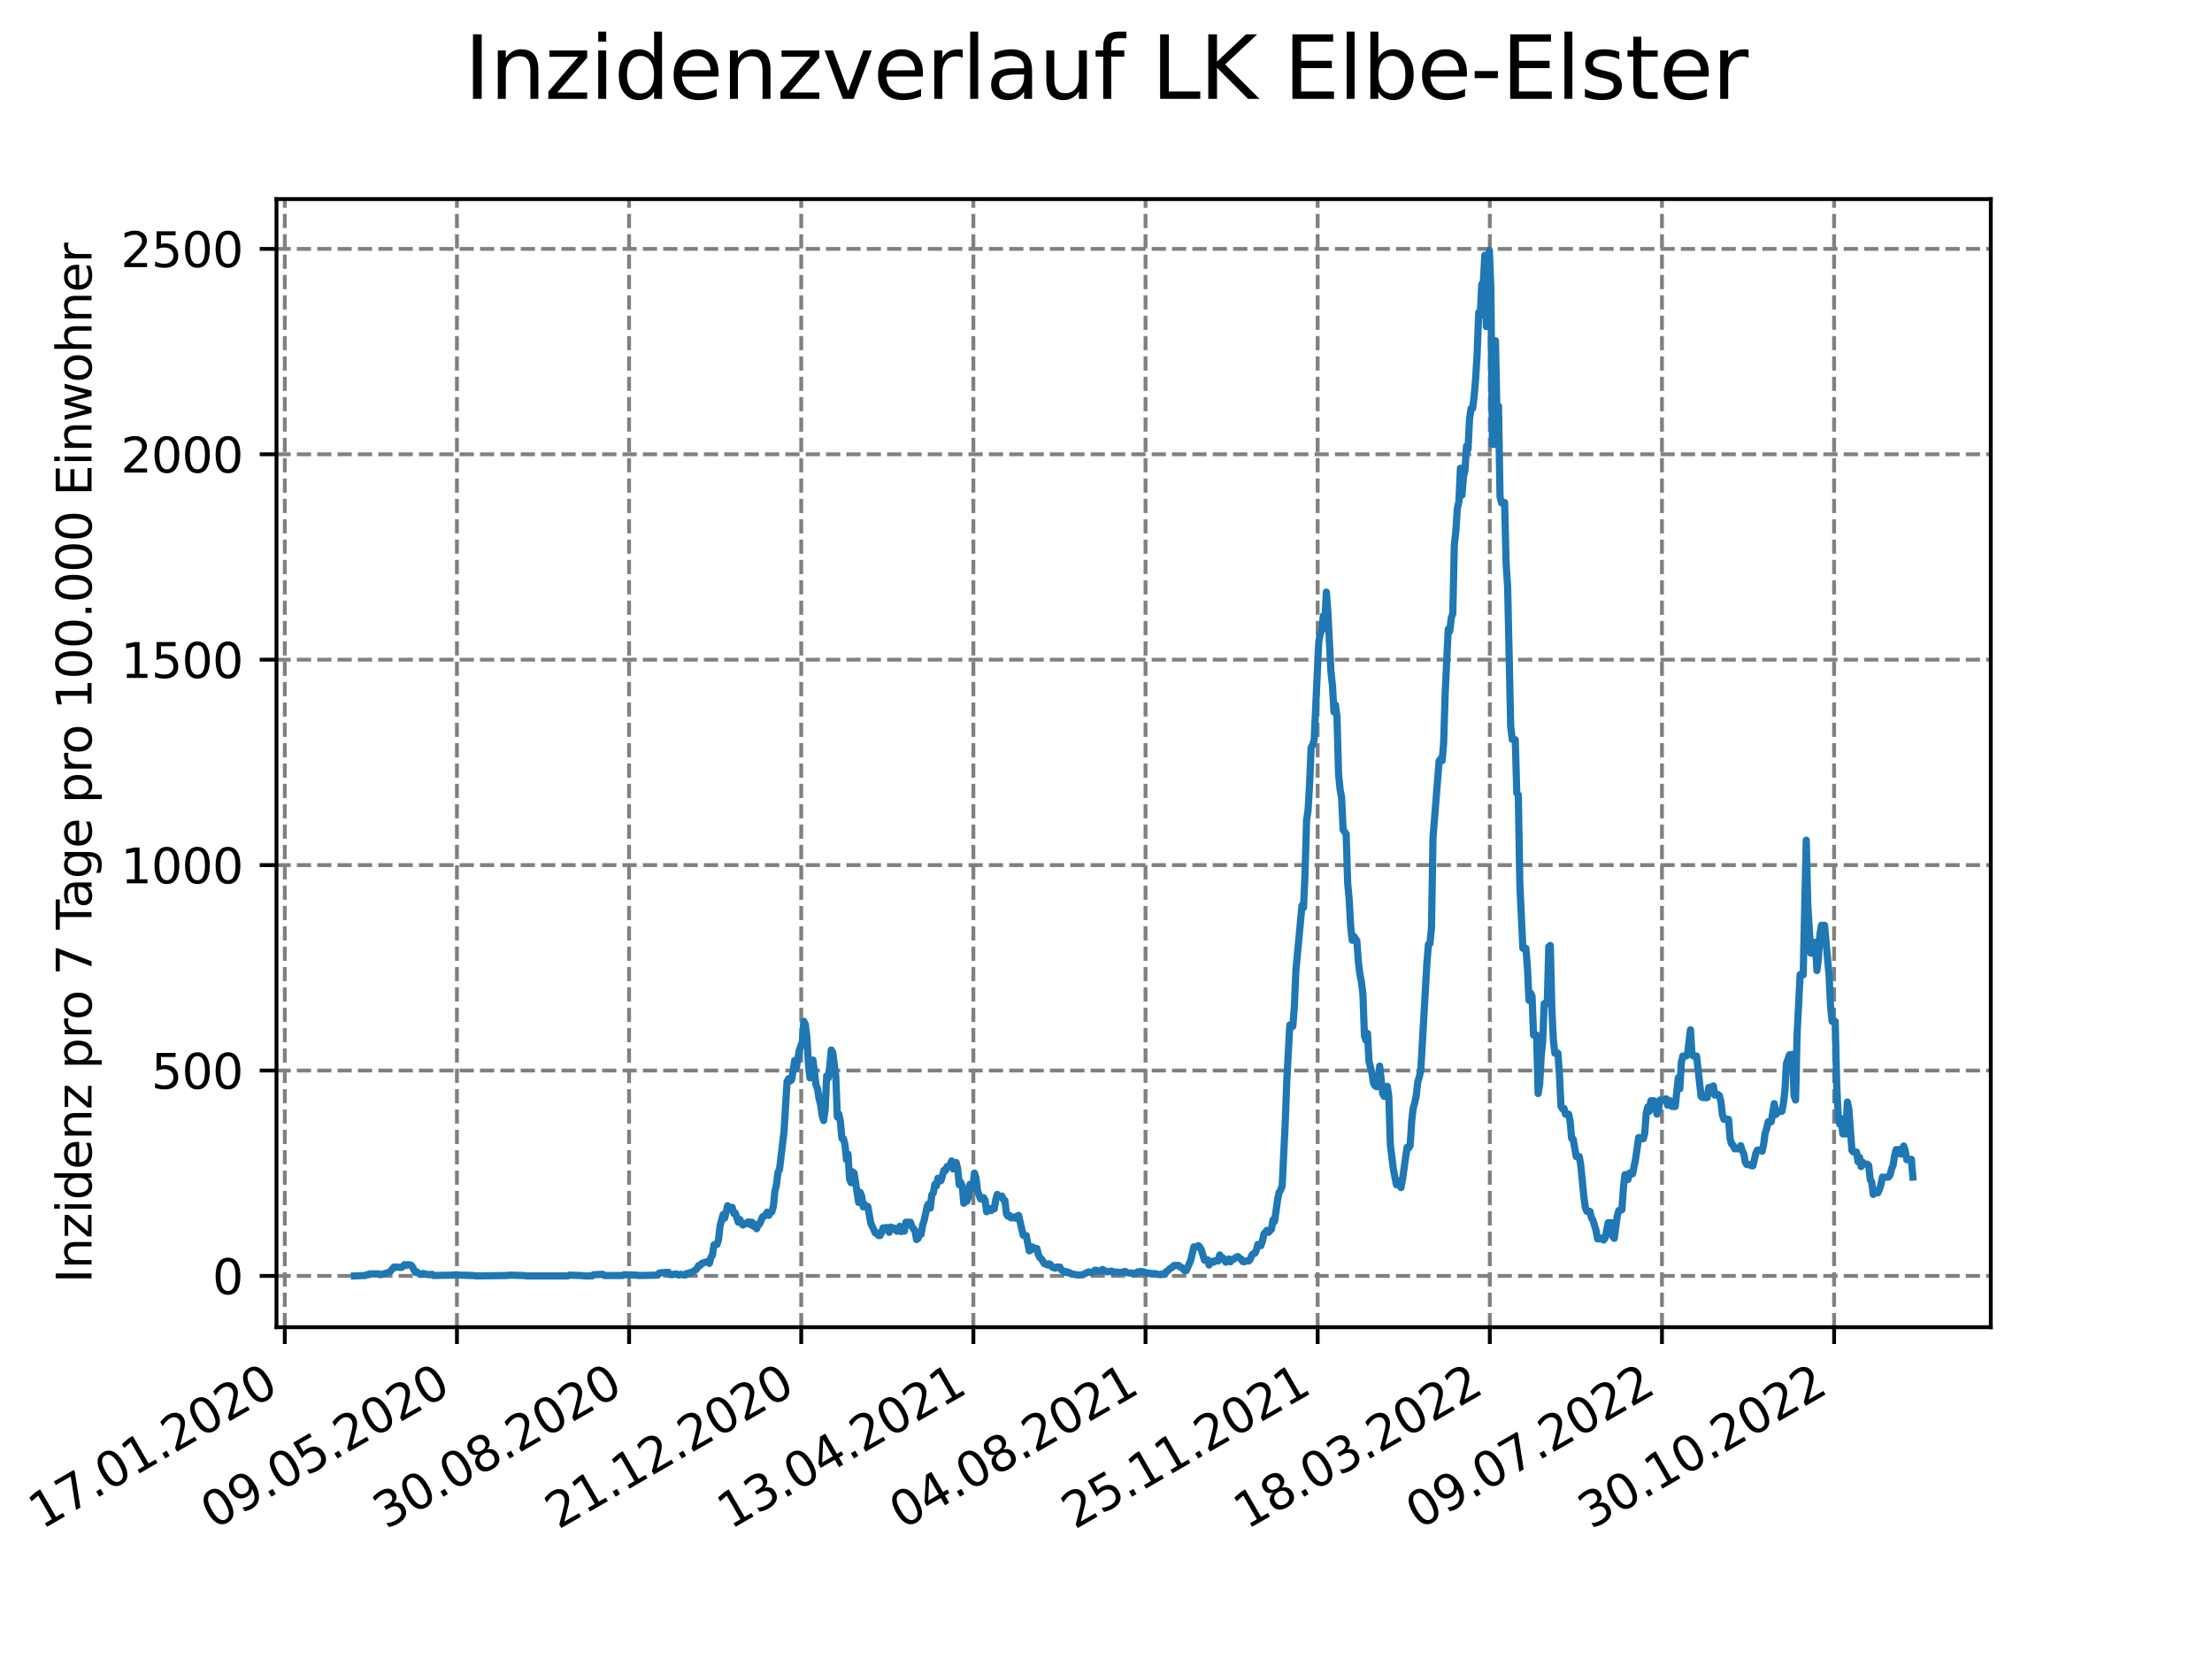 <?xml version="1.0" encoding="utf-8" standalone="no"?>
<!DOCTYPE svg PUBLIC "-//W3C//DTD SVG 1.1//EN"
  "http://www.w3.org/Graphics/SVG/1.1/DTD/svg11.dtd">
<svg xmlns:xlink="http://www.w3.org/1999/xlink" width="460.8pt" height="345.6pt" viewBox="0 0 460.8 345.6" xmlns="http://www.w3.org/2000/svg" version="1.1">
 <defs>
  <style type="text/css">*{stroke-linejoin: round; stroke-linecap: butt}</style>
 </defs>
 <g id="figure_1">
  <g id="patch_1">
   <path d="M 0 345.6 
L 460.8 345.6 
L 460.8 0 
L 0 0 
z
" style="fill: #ffffff"/>
  </g>
  <g id="axes_1">
   <g id="patch_2">
    <path d="M 57.6 276.48 
L 414.72 276.48 
L 414.72 41.472 
L 57.6 41.472 
z
" style="fill: #ffffff"/>
   </g>
   <g id="matplotlib.axis_1">
    <g id="xtick_1">
     <g id="line2d_1">
      <path d="M 59.327 276.48 
L 59.327 41.472 
" clip-path="url(#pd67f6ac4df)" style="fill: none; stroke-dasharray: 2.96,1.28; stroke-dashoffset: 0; stroke: #808080; stroke-width: 0.8"/>
     </g>
     <g id="line2d_2">
      <defs>
       <path id="mee15dc64e9" d="M 0 0 
L 0 3.5 
" style="stroke: #000000; stroke-width: 0.8"/>
      </defs>
      <g>
       <use xlink:href="#mee15dc64e9" x="59.327" y="276.48" style="stroke: #000000; stroke-width: 0.8"/>
      </g>
     </g>
     <g id="text_1">
      <!-- 17.01.2020 -->
      <g transform="translate(8.702 318.689) rotate(-30) scale(0.1 -0.1)">
       <defs>
        <path id="DejaVuSans-31" d="M 794 531 
L 1825 531 
L 1825 4091 
L 703 3866 
L 703 4441 
L 1819 4666 
L 2450 4666 
L 2450 531 
L 3481 531 
L 3481 0 
L 794 0 
L 794 531 
z
" transform="scale(0.016)"/>
        <path id="DejaVuSans-37" d="M 525 4666 
L 3525 4666 
L 3525 4397 
L 1831 0 
L 1172 0 
L 2766 4134 
L 525 4134 
L 525 4666 
z
" transform="scale(0.016)"/>
        <path id="DejaVuSans-2e" d="M 684 794 
L 1344 794 
L 1344 0 
L 684 0 
L 684 794 
z
" transform="scale(0.016)"/>
        <path id="DejaVuSans-30" d="M 2034 4250 
Q 1547 4250 1301 3770 
Q 1056 3291 1056 2328 
Q 1056 1369 1301 889 
Q 1547 409 2034 409 
Q 2525 409 2770 889 
Q 3016 1369 3016 2328 
Q 3016 3291 2770 3770 
Q 2525 4250 2034 4250 
z
M 2034 4750 
Q 2819 4750 3233 4129 
Q 3647 3509 3647 2328 
Q 3647 1150 3233 529 
Q 2819 -91 2034 -91 
Q 1250 -91 836 529 
Q 422 1150 422 2328 
Q 422 3509 836 4129 
Q 1250 4750 2034 4750 
z
" transform="scale(0.016)"/>
        <path id="DejaVuSans-32" d="M 1228 531 
L 3431 531 
L 3431 0 
L 469 0 
L 469 531 
Q 828 903 1448 1529 
Q 2069 2156 2228 2338 
Q 2531 2678 2651 2914 
Q 2772 3150 2772 3378 
Q 2772 3750 2511 3984 
Q 2250 4219 1831 4219 
Q 1534 4219 1204 4116 
Q 875 4013 500 3803 
L 500 4441 
Q 881 4594 1212 4672 
Q 1544 4750 1819 4750 
Q 2544 4750 2975 4387 
Q 3406 4025 3406 3419 
Q 3406 3131 3298 2873 
Q 3191 2616 2906 2266 
Q 2828 2175 2409 1742 
Q 1991 1309 1228 531 
z
" transform="scale(0.016)"/>
       </defs>
       <use xlink:href="#DejaVuSans-31"/>
       <use xlink:href="#DejaVuSans-37" x="63.623"/>
       <use xlink:href="#DejaVuSans-2e" x="127.246"/>
       <use xlink:href="#DejaVuSans-30" x="159.033"/>
       <use xlink:href="#DejaVuSans-31" x="222.656"/>
       <use xlink:href="#DejaVuSans-2e" x="286.279"/>
       <use xlink:href="#DejaVuSans-32" x="318.066"/>
       <use xlink:href="#DejaVuSans-30" x="381.689"/>
       <use xlink:href="#DejaVuSans-32" x="445.312"/>
       <use xlink:href="#DejaVuSans-30" x="508.936"/>
      </g>
     </g>
    </g>
    <g id="xtick_2">
     <g id="line2d_3">
      <path d="M 95.188 276.48 
L 95.188 41.472 
" clip-path="url(#pd67f6ac4df)" style="fill: none; stroke-dasharray: 2.96,1.28; stroke-dashoffset: 0; stroke: #808080; stroke-width: 0.8"/>
     </g>
     <g id="line2d_4">
      <g>
       <use xlink:href="#mee15dc64e9" x="95.188" y="276.48" style="stroke: #000000; stroke-width: 0.8"/>
      </g>
     </g>
     <g id="text_2">
      <!-- 09.05.2020 -->
      <g transform="translate(44.563 318.689) rotate(-30) scale(0.1 -0.1)">
       <defs>
        <path id="DejaVuSans-39" d="M 703 97 
L 703 672 
Q 941 559 1184 500 
Q 1428 441 1663 441 
Q 2288 441 2617 861 
Q 2947 1281 2994 2138 
Q 2813 1869 2534 1725 
Q 2256 1581 1919 1581 
Q 1219 1581 811 2004 
Q 403 2428 403 3163 
Q 403 3881 828 4315 
Q 1253 4750 1959 4750 
Q 2769 4750 3195 4129 
Q 3622 3509 3622 2328 
Q 3622 1225 3098 567 
Q 2575 -91 1691 -91 
Q 1453 -91 1209 -44 
Q 966 3 703 97 
z
M 1959 2075 
Q 2384 2075 2632 2365 
Q 2881 2656 2881 3163 
Q 2881 3666 2632 3958 
Q 2384 4250 1959 4250 
Q 1534 4250 1286 3958 
Q 1038 3666 1038 3163 
Q 1038 2656 1286 2365 
Q 1534 2075 1959 2075 
z
" transform="scale(0.016)"/>
        <path id="DejaVuSans-35" d="M 691 4666 
L 3169 4666 
L 3169 4134 
L 1269 4134 
L 1269 2991 
Q 1406 3038 1543 3061 
Q 1681 3084 1819 3084 
Q 2600 3084 3056 2656 
Q 3513 2228 3513 1497 
Q 3513 744 3044 326 
Q 2575 -91 1722 -91 
Q 1428 -91 1123 -41 
Q 819 9 494 109 
L 494 744 
Q 775 591 1075 516 
Q 1375 441 1709 441 
Q 2250 441 2565 725 
Q 2881 1009 2881 1497 
Q 2881 1984 2565 2268 
Q 2250 2553 1709 2553 
Q 1456 2553 1204 2497 
Q 953 2441 691 2322 
L 691 4666 
z
" transform="scale(0.016)"/>
       </defs>
       <use xlink:href="#DejaVuSans-30"/>
       <use xlink:href="#DejaVuSans-39" x="63.623"/>
       <use xlink:href="#DejaVuSans-2e" x="127.246"/>
       <use xlink:href="#DejaVuSans-30" x="159.033"/>
       <use xlink:href="#DejaVuSans-35" x="222.656"/>
       <use xlink:href="#DejaVuSans-2e" x="286.279"/>
       <use xlink:href="#DejaVuSans-32" x="318.066"/>
       <use xlink:href="#DejaVuSans-30" x="381.689"/>
       <use xlink:href="#DejaVuSans-32" x="445.312"/>
       <use xlink:href="#DejaVuSans-30" x="508.936"/>
      </g>
     </g>
    </g>
    <g id="xtick_3">
     <g id="line2d_5">
      <path d="M 131.049 276.48 
L 131.049 41.472 
" clip-path="url(#pd67f6ac4df)" style="fill: none; stroke-dasharray: 2.96,1.28; stroke-dashoffset: 0; stroke: #808080; stroke-width: 0.8"/>
     </g>
     <g id="line2d_6">
      <g>
       <use xlink:href="#mee15dc64e9" x="131.049" y="276.48" style="stroke: #000000; stroke-width: 0.8"/>
      </g>
     </g>
     <g id="text_3">
      <!-- 30.08.2020 -->
      <g transform="translate(80.424 318.689) rotate(-30) scale(0.1 -0.1)">
       <defs>
        <path id="DejaVuSans-33" d="M 2597 2516 
Q 3050 2419 3304 2112 
Q 3559 1806 3559 1356 
Q 3559 666 3084 287 
Q 2609 -91 1734 -91 
Q 1441 -91 1130 -33 
Q 819 25 488 141 
L 488 750 
Q 750 597 1062 519 
Q 1375 441 1716 441 
Q 2309 441 2620 675 
Q 2931 909 2931 1356 
Q 2931 1769 2642 2001 
Q 2353 2234 1838 2234 
L 1294 2234 
L 1294 2753 
L 1863 2753 
Q 2328 2753 2575 2939 
Q 2822 3125 2822 3475 
Q 2822 3834 2567 4026 
Q 2313 4219 1838 4219 
Q 1578 4219 1281 4162 
Q 984 4106 628 3988 
L 628 4550 
Q 988 4650 1302 4700 
Q 1616 4750 1894 4750 
Q 2613 4750 3031 4423 
Q 3450 4097 3450 3541 
Q 3450 3153 3228 2886 
Q 3006 2619 2597 2516 
z
" transform="scale(0.016)"/>
        <path id="DejaVuSans-38" d="M 2034 2216 
Q 1584 2216 1326 1975 
Q 1069 1734 1069 1313 
Q 1069 891 1326 650 
Q 1584 409 2034 409 
Q 2484 409 2743 651 
Q 3003 894 3003 1313 
Q 3003 1734 2745 1975 
Q 2488 2216 2034 2216 
z
M 1403 2484 
Q 997 2584 770 2862 
Q 544 3141 544 3541 
Q 544 4100 942 4425 
Q 1341 4750 2034 4750 
Q 2731 4750 3128 4425 
Q 3525 4100 3525 3541 
Q 3525 3141 3298 2862 
Q 3072 2584 2669 2484 
Q 3125 2378 3379 2068 
Q 3634 1759 3634 1313 
Q 3634 634 3220 271 
Q 2806 -91 2034 -91 
Q 1263 -91 848 271 
Q 434 634 434 1313 
Q 434 1759 690 2068 
Q 947 2378 1403 2484 
z
M 1172 3481 
Q 1172 3119 1398 2916 
Q 1625 2713 2034 2713 
Q 2441 2713 2670 2916 
Q 2900 3119 2900 3481 
Q 2900 3844 2670 4047 
Q 2441 4250 2034 4250 
Q 1625 4250 1398 4047 
Q 1172 3844 1172 3481 
z
" transform="scale(0.016)"/>
       </defs>
       <use xlink:href="#DejaVuSans-33"/>
       <use xlink:href="#DejaVuSans-30" x="63.623"/>
       <use xlink:href="#DejaVuSans-2e" x="127.246"/>
       <use xlink:href="#DejaVuSans-30" x="159.033"/>
       <use xlink:href="#DejaVuSans-38" x="222.656"/>
       <use xlink:href="#DejaVuSans-2e" x="286.279"/>
       <use xlink:href="#DejaVuSans-32" x="318.066"/>
       <use xlink:href="#DejaVuSans-30" x="381.689"/>
       <use xlink:href="#DejaVuSans-32" x="445.312"/>
       <use xlink:href="#DejaVuSans-30" x="508.936"/>
      </g>
     </g>
    </g>
    <g id="xtick_4">
     <g id="line2d_7">
      <path d="M 166.91 276.48 
L 166.91 41.472 
" clip-path="url(#pd67f6ac4df)" style="fill: none; stroke-dasharray: 2.96,1.28; stroke-dashoffset: 0; stroke: #808080; stroke-width: 0.8"/>
     </g>
     <g id="line2d_8">
      <g>
       <use xlink:href="#mee15dc64e9" x="166.91" y="276.48" style="stroke: #000000; stroke-width: 0.8"/>
      </g>
     </g>
     <g id="text_4">
      <!-- 21.12.2020 -->
      <g transform="translate(116.285 318.689) rotate(-30) scale(0.1 -0.1)">
       <use xlink:href="#DejaVuSans-32"/>
       <use xlink:href="#DejaVuSans-31" x="63.623"/>
       <use xlink:href="#DejaVuSans-2e" x="127.246"/>
       <use xlink:href="#DejaVuSans-31" x="159.033"/>
       <use xlink:href="#DejaVuSans-32" x="222.656"/>
       <use xlink:href="#DejaVuSans-2e" x="286.279"/>
       <use xlink:href="#DejaVuSans-32" x="318.066"/>
       <use xlink:href="#DejaVuSans-30" x="381.689"/>
       <use xlink:href="#DejaVuSans-32" x="445.312"/>
       <use xlink:href="#DejaVuSans-30" x="508.936"/>
      </g>
     </g>
    </g>
    <g id="xtick_5">
     <g id="line2d_9">
      <path d="M 202.772 276.48 
L 202.772 41.472 
" clip-path="url(#pd67f6ac4df)" style="fill: none; stroke-dasharray: 2.96,1.28; stroke-dashoffset: 0; stroke: #808080; stroke-width: 0.8"/>
     </g>
     <g id="line2d_10">
      <g>
       <use xlink:href="#mee15dc64e9" x="202.772" y="276.48" style="stroke: #000000; stroke-width: 0.8"/>
      </g>
     </g>
     <g id="text_5">
      <!-- 13.04.2021 -->
      <g transform="translate(152.146 318.689) rotate(-30) scale(0.1 -0.1)">
       <defs>
        <path id="DejaVuSans-34" d="M 2419 4116 
L 825 1625 
L 2419 1625 
L 2419 4116 
z
M 2253 4666 
L 3047 4666 
L 3047 1625 
L 3713 1625 
L 3713 1100 
L 3047 1100 
L 3047 0 
L 2419 0 
L 2419 1100 
L 313 1100 
L 313 1709 
L 2253 4666 
z
" transform="scale(0.016)"/>
       </defs>
       <use xlink:href="#DejaVuSans-31"/>
       <use xlink:href="#DejaVuSans-33" x="63.623"/>
       <use xlink:href="#DejaVuSans-2e" x="127.246"/>
       <use xlink:href="#DejaVuSans-30" x="159.033"/>
       <use xlink:href="#DejaVuSans-34" x="222.656"/>
       <use xlink:href="#DejaVuSans-2e" x="286.279"/>
       <use xlink:href="#DejaVuSans-32" x="318.066"/>
       <use xlink:href="#DejaVuSans-30" x="381.689"/>
       <use xlink:href="#DejaVuSans-32" x="445.312"/>
       <use xlink:href="#DejaVuSans-31" x="508.936"/>
      </g>
     </g>
    </g>
    <g id="xtick_6">
     <g id="line2d_11">
      <path d="M 238.633 276.48 
L 238.633 41.472 
" clip-path="url(#pd67f6ac4df)" style="fill: none; stroke-dasharray: 2.96,1.28; stroke-dashoffset: 0; stroke: #808080; stroke-width: 0.8"/>
     </g>
     <g id="line2d_12">
      <g>
       <use xlink:href="#mee15dc64e9" x="238.633" y="276.48" style="stroke: #000000; stroke-width: 0.8"/>
      </g>
     </g>
     <g id="text_6">
      <!-- 04.08.2021 -->
      <g transform="translate(188.008 318.689) rotate(-30) scale(0.1 -0.1)">
       <use xlink:href="#DejaVuSans-30"/>
       <use xlink:href="#DejaVuSans-34" x="63.623"/>
       <use xlink:href="#DejaVuSans-2e" x="127.246"/>
       <use xlink:href="#DejaVuSans-30" x="159.033"/>
       <use xlink:href="#DejaVuSans-38" x="222.656"/>
       <use xlink:href="#DejaVuSans-2e" x="286.279"/>
       <use xlink:href="#DejaVuSans-32" x="318.066"/>
       <use xlink:href="#DejaVuSans-30" x="381.689"/>
       <use xlink:href="#DejaVuSans-32" x="445.312"/>
       <use xlink:href="#DejaVuSans-31" x="508.936"/>
      </g>
     </g>
    </g>
    <g id="xtick_7">
     <g id="line2d_13">
      <path d="M 274.494 276.48 
L 274.494 41.472 
" clip-path="url(#pd67f6ac4df)" style="fill: none; stroke-dasharray: 2.96,1.28; stroke-dashoffset: 0; stroke: #808080; stroke-width: 0.8"/>
     </g>
     <g id="line2d_14">
      <g>
       <use xlink:href="#mee15dc64e9" x="274.494" y="276.48" style="stroke: #000000; stroke-width: 0.8"/>
      </g>
     </g>
     <g id="text_7">
      <!-- 25.11.2021 -->
      <g transform="translate(223.869 318.689) rotate(-30) scale(0.1 -0.1)">
       <use xlink:href="#DejaVuSans-32"/>
       <use xlink:href="#DejaVuSans-35" x="63.623"/>
       <use xlink:href="#DejaVuSans-2e" x="127.246"/>
       <use xlink:href="#DejaVuSans-31" x="159.033"/>
       <use xlink:href="#DejaVuSans-31" x="222.656"/>
       <use xlink:href="#DejaVuSans-2e" x="286.279"/>
       <use xlink:href="#DejaVuSans-32" x="318.066"/>
       <use xlink:href="#DejaVuSans-30" x="381.689"/>
       <use xlink:href="#DejaVuSans-32" x="445.312"/>
       <use xlink:href="#DejaVuSans-31" x="508.936"/>
      </g>
     </g>
    </g>
    <g id="xtick_8">
     <g id="line2d_15">
      <path d="M 310.355 276.48 
L 310.355 41.472 
" clip-path="url(#pd67f6ac4df)" style="fill: none; stroke-dasharray: 2.96,1.28; stroke-dashoffset: 0; stroke: #808080; stroke-width: 0.8"/>
     </g>
     <g id="line2d_16">
      <g>
       <use xlink:href="#mee15dc64e9" x="310.355" y="276.48" style="stroke: #000000; stroke-width: 0.8"/>
      </g>
     </g>
     <g id="text_8">
      <!-- 18.03.2022 -->
      <g transform="translate(259.73 318.689) rotate(-30) scale(0.1 -0.1)">
       <use xlink:href="#DejaVuSans-31"/>
       <use xlink:href="#DejaVuSans-38" x="63.623"/>
       <use xlink:href="#DejaVuSans-2e" x="127.246"/>
       <use xlink:href="#DejaVuSans-30" x="159.033"/>
       <use xlink:href="#DejaVuSans-33" x="222.656"/>
       <use xlink:href="#DejaVuSans-2e" x="286.279"/>
       <use xlink:href="#DejaVuSans-32" x="318.066"/>
       <use xlink:href="#DejaVuSans-30" x="381.689"/>
       <use xlink:href="#DejaVuSans-32" x="445.312"/>
       <use xlink:href="#DejaVuSans-32" x="508.936"/>
      </g>
     </g>
    </g>
    <g id="xtick_9">
     <g id="line2d_17">
      <path d="M 346.216 276.48 
L 346.216 41.472 
" clip-path="url(#pd67f6ac4df)" style="fill: none; stroke-dasharray: 2.96,1.28; stroke-dashoffset: 0; stroke: #808080; stroke-width: 0.8"/>
     </g>
     <g id="line2d_18">
      <g>
       <use xlink:href="#mee15dc64e9" x="346.216" y="276.48" style="stroke: #000000; stroke-width: 0.8"/>
      </g>
     </g>
     <g id="text_9">
      <!-- 09.07.2022 -->
      <g transform="translate(295.591 318.689) rotate(-30) scale(0.1 -0.1)">
       <use xlink:href="#DejaVuSans-30"/>
       <use xlink:href="#DejaVuSans-39" x="63.623"/>
       <use xlink:href="#DejaVuSans-2e" x="127.246"/>
       <use xlink:href="#DejaVuSans-30" x="159.033"/>
       <use xlink:href="#DejaVuSans-37" x="222.656"/>
       <use xlink:href="#DejaVuSans-2e" x="286.279"/>
       <use xlink:href="#DejaVuSans-32" x="318.066"/>
       <use xlink:href="#DejaVuSans-30" x="381.689"/>
       <use xlink:href="#DejaVuSans-32" x="445.312"/>
       <use xlink:href="#DejaVuSans-32" x="508.936"/>
      </g>
     </g>
    </g>
    <g id="xtick_10">
     <g id="line2d_19">
      <path d="M 382.077 276.48 
L 382.077 41.472 
" clip-path="url(#pd67f6ac4df)" style="fill: none; stroke-dasharray: 2.96,1.28; stroke-dashoffset: 0; stroke: #808080; stroke-width: 0.8"/>
     </g>
     <g id="line2d_20">
      <g>
       <use xlink:href="#mee15dc64e9" x="382.077" y="276.48" style="stroke: #000000; stroke-width: 0.8"/>
      </g>
     </g>
     <g id="text_10">
      <!-- 30.10.2022 -->
      <g transform="translate(331.452 318.689) rotate(-30) scale(0.1 -0.1)">
       <use xlink:href="#DejaVuSans-33"/>
       <use xlink:href="#DejaVuSans-30" x="63.623"/>
       <use xlink:href="#DejaVuSans-2e" x="127.246"/>
       <use xlink:href="#DejaVuSans-31" x="159.033"/>
       <use xlink:href="#DejaVuSans-30" x="222.656"/>
       <use xlink:href="#DejaVuSans-2e" x="286.279"/>
       <use xlink:href="#DejaVuSans-32" x="318.066"/>
       <use xlink:href="#DejaVuSans-30" x="381.689"/>
       <use xlink:href="#DejaVuSans-32" x="445.312"/>
       <use xlink:href="#DejaVuSans-32" x="508.936"/>
      </g>
     </g>
    </g>
   </g>
   <g id="matplotlib.axis_2">
    <g id="ytick_1">
     <g id="line2d_21">
      <path d="M 57.6 265.798 
L 414.72 265.798 
" clip-path="url(#pd67f6ac4df)" style="fill: none; stroke-dasharray: 2.96,1.28; stroke-dashoffset: 0; stroke: #808080; stroke-width: 0.8"/>
     </g>
     <g id="line2d_22">
      <defs>
       <path id="m8ebcac8e68" d="M 0 0 
L -3.5 0 
" style="stroke: #000000; stroke-width: 0.8"/>
      </defs>
      <g>
       <use xlink:href="#m8ebcac8e68" x="57.6" y="265.798" style="stroke: #000000; stroke-width: 0.8"/>
      </g>
     </g>
     <g id="text_11">
      <!-- 0 -->
      <g transform="translate(44.237 269.597) scale(0.1 -0.1)">
       <use xlink:href="#DejaVuSans-30"/>
      </g>
     </g>
    </g>
    <g id="ytick_2">
     <g id="line2d_23">
      <path d="M 57.6 223.007 
L 414.72 223.007 
" clip-path="url(#pd67f6ac4df)" style="fill: none; stroke-dasharray: 2.96,1.28; stroke-dashoffset: 0; stroke: #808080; stroke-width: 0.8"/>
     </g>
     <g id="line2d_24">
      <g>
       <use xlink:href="#m8ebcac8e68" x="57.6" y="223.007" style="stroke: #000000; stroke-width: 0.8"/>
      </g>
     </g>
     <g id="text_12">
      <!-- 500 -->
      <g transform="translate(31.512 226.807) scale(0.1 -0.1)">
       <use xlink:href="#DejaVuSans-35"/>
       <use xlink:href="#DejaVuSans-30" x="63.623"/>
       <use xlink:href="#DejaVuSans-30" x="127.246"/>
      </g>
     </g>
    </g>
    <g id="ytick_3">
     <g id="line2d_25">
      <path d="M 57.6 180.217 
L 414.72 180.217 
" clip-path="url(#pd67f6ac4df)" style="fill: none; stroke-dasharray: 2.96,1.28; stroke-dashoffset: 0; stroke: #808080; stroke-width: 0.8"/>
     </g>
     <g id="line2d_26">
      <g>
       <use xlink:href="#m8ebcac8e68" x="57.6" y="180.217" style="stroke: #000000; stroke-width: 0.8"/>
      </g>
     </g>
     <g id="text_13">
      <!-- 1000 -->
      <g transform="translate(25.15 184.016) scale(0.1 -0.1)">
       <use xlink:href="#DejaVuSans-31"/>
       <use xlink:href="#DejaVuSans-30" x="63.623"/>
       <use xlink:href="#DejaVuSans-30" x="127.246"/>
       <use xlink:href="#DejaVuSans-30" x="190.869"/>
      </g>
     </g>
    </g>
    <g id="ytick_4">
     <g id="line2d_27">
      <path d="M 57.6 137.426 
L 414.72 137.426 
" clip-path="url(#pd67f6ac4df)" style="fill: none; stroke-dasharray: 2.96,1.28; stroke-dashoffset: 0; stroke: #808080; stroke-width: 0.8"/>
     </g>
     <g id="line2d_28">
      <g>
       <use xlink:href="#m8ebcac8e68" x="57.6" y="137.426" style="stroke: #000000; stroke-width: 0.8"/>
      </g>
     </g>
     <g id="text_14">
      <!-- 1500 -->
      <g transform="translate(25.15 141.226) scale(0.1 -0.1)">
       <use xlink:href="#DejaVuSans-31"/>
       <use xlink:href="#DejaVuSans-35" x="63.623"/>
       <use xlink:href="#DejaVuSans-30" x="127.246"/>
       <use xlink:href="#DejaVuSans-30" x="190.869"/>
      </g>
     </g>
    </g>
    <g id="ytick_5">
     <g id="line2d_29">
      <path d="M 57.6 94.636 
L 414.72 94.636 
" clip-path="url(#pd67f6ac4df)" style="fill: none; stroke-dasharray: 2.96,1.28; stroke-dashoffset: 0; stroke: #808080; stroke-width: 0.8"/>
     </g>
     <g id="line2d_30">
      <g>
       <use xlink:href="#m8ebcac8e68" x="57.6" y="94.636" style="stroke: #000000; stroke-width: 0.8"/>
      </g>
     </g>
     <g id="text_15">
      <!-- 2000 -->
      <g transform="translate(25.15 98.435) scale(0.1 -0.1)">
       <use xlink:href="#DejaVuSans-32"/>
       <use xlink:href="#DejaVuSans-30" x="63.623"/>
       <use xlink:href="#DejaVuSans-30" x="127.246"/>
       <use xlink:href="#DejaVuSans-30" x="190.869"/>
      </g>
     </g>
    </g>
    <g id="ytick_6">
     <g id="line2d_31">
      <path d="M 57.6 51.845 
L 414.72 51.845 
" clip-path="url(#pd67f6ac4df)" style="fill: none; stroke-dasharray: 2.96,1.28; stroke-dashoffset: 0; stroke: #808080; stroke-width: 0.8"/>
     </g>
     <g id="line2d_32">
      <g>
       <use xlink:href="#m8ebcac8e68" x="57.6" y="51.845" style="stroke: #000000; stroke-width: 0.8"/>
      </g>
     </g>
     <g id="text_16">
      <!-- 2500 -->
      <g transform="translate(25.15 55.645) scale(0.1 -0.1)">
       <use xlink:href="#DejaVuSans-32"/>
       <use xlink:href="#DejaVuSans-35" x="63.623"/>
       <use xlink:href="#DejaVuSans-30" x="127.246"/>
       <use xlink:href="#DejaVuSans-30" x="190.869"/>
      </g>
     </g>
    </g>
    <g id="text_17">
     <!-- Inzidenz pro 7 Tage pro 100.000 Einwohner -->
     <g transform="translate(19.07 267.301) rotate(-90) scale(0.1 -0.1)">
      <defs>
       <path id="DejaVuSans-49" d="M 628 4666 
L 1259 4666 
L 1259 0 
L 628 0 
L 628 4666 
z
" transform="scale(0.016)"/>
       <path id="DejaVuSans-6e" d="M 3513 2113 
L 3513 0 
L 2938 0 
L 2938 2094 
Q 2938 2591 2744 2837 
Q 2550 3084 2163 3084 
Q 1697 3084 1428 2787 
Q 1159 2491 1159 1978 
L 1159 0 
L 581 0 
L 581 3500 
L 1159 3500 
L 1159 2956 
Q 1366 3272 1645 3428 
Q 1925 3584 2291 3584 
Q 2894 3584 3203 3211 
Q 3513 2838 3513 2113 
z
" transform="scale(0.016)"/>
       <path id="DejaVuSans-7a" d="M 353 3500 
L 3084 3500 
L 3084 2975 
L 922 459 
L 3084 459 
L 3084 0 
L 275 0 
L 275 525 
L 2438 3041 
L 353 3041 
L 353 3500 
z
" transform="scale(0.016)"/>
       <path id="DejaVuSans-69" d="M 603 3500 
L 1178 3500 
L 1178 0 
L 603 0 
L 603 3500 
z
M 603 4863 
L 1178 4863 
L 1178 4134 
L 603 4134 
L 603 4863 
z
" transform="scale(0.016)"/>
       <path id="DejaVuSans-64" d="M 2906 2969 
L 2906 4863 
L 3481 4863 
L 3481 0 
L 2906 0 
L 2906 525 
Q 2725 213 2448 61 
Q 2172 -91 1784 -91 
Q 1150 -91 751 415 
Q 353 922 353 1747 
Q 353 2572 751 3078 
Q 1150 3584 1784 3584 
Q 2172 3584 2448 3432 
Q 2725 3281 2906 2969 
z
M 947 1747 
Q 947 1113 1208 752 
Q 1469 391 1925 391 
Q 2381 391 2643 752 
Q 2906 1113 2906 1747 
Q 2906 2381 2643 2742 
Q 2381 3103 1925 3103 
Q 1469 3103 1208 2742 
Q 947 2381 947 1747 
z
" transform="scale(0.016)"/>
       <path id="DejaVuSans-65" d="M 3597 1894 
L 3597 1613 
L 953 1613 
Q 991 1019 1311 708 
Q 1631 397 2203 397 
Q 2534 397 2845 478 
Q 3156 559 3463 722 
L 3463 178 
Q 3153 47 2828 -22 
Q 2503 -91 2169 -91 
Q 1331 -91 842 396 
Q 353 884 353 1716 
Q 353 2575 817 3079 
Q 1281 3584 2069 3584 
Q 2775 3584 3186 3129 
Q 3597 2675 3597 1894 
z
M 3022 2063 
Q 3016 2534 2758 2815 
Q 2500 3097 2075 3097 
Q 1594 3097 1305 2825 
Q 1016 2553 972 2059 
L 3022 2063 
z
" transform="scale(0.016)"/>
       <path id="DejaVuSans-20" transform="scale(0.016)"/>
       <path id="DejaVuSans-70" d="M 1159 525 
L 1159 -1331 
L 581 -1331 
L 581 3500 
L 1159 3500 
L 1159 2969 
Q 1341 3281 1617 3432 
Q 1894 3584 2278 3584 
Q 2916 3584 3314 3078 
Q 3713 2572 3713 1747 
Q 3713 922 3314 415 
Q 2916 -91 2278 -91 
Q 1894 -91 1617 61 
Q 1341 213 1159 525 
z
M 3116 1747 
Q 3116 2381 2855 2742 
Q 2594 3103 2138 3103 
Q 1681 3103 1420 2742 
Q 1159 2381 1159 1747 
Q 1159 1113 1420 752 
Q 1681 391 2138 391 
Q 2594 391 2855 752 
Q 3116 1113 3116 1747 
z
" transform="scale(0.016)"/>
       <path id="DejaVuSans-72" d="M 2631 2963 
Q 2534 3019 2420 3045 
Q 2306 3072 2169 3072 
Q 1681 3072 1420 2755 
Q 1159 2438 1159 1844 
L 1159 0 
L 581 0 
L 581 3500 
L 1159 3500 
L 1159 2956 
Q 1341 3275 1631 3429 
Q 1922 3584 2338 3584 
Q 2397 3584 2469 3576 
Q 2541 3569 2628 3553 
L 2631 2963 
z
" transform="scale(0.016)"/>
       <path id="DejaVuSans-6f" d="M 1959 3097 
Q 1497 3097 1228 2736 
Q 959 2375 959 1747 
Q 959 1119 1226 758 
Q 1494 397 1959 397 
Q 2419 397 2687 759 
Q 2956 1122 2956 1747 
Q 2956 2369 2687 2733 
Q 2419 3097 1959 3097 
z
M 1959 3584 
Q 2709 3584 3137 3096 
Q 3566 2609 3566 1747 
Q 3566 888 3137 398 
Q 2709 -91 1959 -91 
Q 1206 -91 779 398 
Q 353 888 353 1747 
Q 353 2609 779 3096 
Q 1206 3584 1959 3584 
z
" transform="scale(0.016)"/>
       <path id="DejaVuSans-54" d="M -19 4666 
L 3928 4666 
L 3928 4134 
L 2272 4134 
L 2272 0 
L 1638 0 
L 1638 4134 
L -19 4134 
L -19 4666 
z
" transform="scale(0.016)"/>
       <path id="DejaVuSans-61" d="M 2194 1759 
Q 1497 1759 1228 1600 
Q 959 1441 959 1056 
Q 959 750 1161 570 
Q 1363 391 1709 391 
Q 2188 391 2477 730 
Q 2766 1069 2766 1631 
L 2766 1759 
L 2194 1759 
z
M 3341 1997 
L 3341 0 
L 2766 0 
L 2766 531 
Q 2569 213 2275 61 
Q 1981 -91 1556 -91 
Q 1019 -91 701 211 
Q 384 513 384 1019 
Q 384 1609 779 1909 
Q 1175 2209 1959 2209 
L 2766 2209 
L 2766 2266 
Q 2766 2663 2505 2880 
Q 2244 3097 1772 3097 
Q 1472 3097 1187 3025 
Q 903 2953 641 2809 
L 641 3341 
Q 956 3463 1253 3523 
Q 1550 3584 1831 3584 
Q 2591 3584 2966 3190 
Q 3341 2797 3341 1997 
z
" transform="scale(0.016)"/>
       <path id="DejaVuSans-67" d="M 2906 1791 
Q 2906 2416 2648 2759 
Q 2391 3103 1925 3103 
Q 1463 3103 1205 2759 
Q 947 2416 947 1791 
Q 947 1169 1205 825 
Q 1463 481 1925 481 
Q 2391 481 2648 825 
Q 2906 1169 2906 1791 
z
M 3481 434 
Q 3481 -459 3084 -895 
Q 2688 -1331 1869 -1331 
Q 1566 -1331 1297 -1286 
Q 1028 -1241 775 -1147 
L 775 -588 
Q 1028 -725 1275 -790 
Q 1522 -856 1778 -856 
Q 2344 -856 2625 -561 
Q 2906 -266 2906 331 
L 2906 616 
Q 2728 306 2450 153 
Q 2172 0 1784 0 
Q 1141 0 747 490 
Q 353 981 353 1791 
Q 353 2603 747 3093 
Q 1141 3584 1784 3584 
Q 2172 3584 2450 3431 
Q 2728 3278 2906 2969 
L 2906 3500 
L 3481 3500 
L 3481 434 
z
" transform="scale(0.016)"/>
       <path id="DejaVuSans-45" d="M 628 4666 
L 3578 4666 
L 3578 4134 
L 1259 4134 
L 1259 2753 
L 3481 2753 
L 3481 2222 
L 1259 2222 
L 1259 531 
L 3634 531 
L 3634 0 
L 628 0 
L 628 4666 
z
" transform="scale(0.016)"/>
       <path id="DejaVuSans-77" d="M 269 3500 
L 844 3500 
L 1563 769 
L 2278 3500 
L 2956 3500 
L 3675 769 
L 4391 3500 
L 4966 3500 
L 4050 0 
L 3372 0 
L 2619 2869 
L 1863 0 
L 1184 0 
L 269 3500 
z
" transform="scale(0.016)"/>
       <path id="DejaVuSans-68" d="M 3513 2113 
L 3513 0 
L 2938 0 
L 2938 2094 
Q 2938 2591 2744 2837 
Q 2550 3084 2163 3084 
Q 1697 3084 1428 2787 
Q 1159 2491 1159 1978 
L 1159 0 
L 581 0 
L 581 4863 
L 1159 4863 
L 1159 2956 
Q 1366 3272 1645 3428 
Q 1925 3584 2291 3584 
Q 2894 3584 3203 3211 
Q 3513 2838 3513 2113 
z
" transform="scale(0.016)"/>
      </defs>
      <use xlink:href="#DejaVuSans-49"/>
      <use xlink:href="#DejaVuSans-6e" x="29.492"/>
      <use xlink:href="#DejaVuSans-7a" x="92.871"/>
      <use xlink:href="#DejaVuSans-69" x="145.361"/>
      <use xlink:href="#DejaVuSans-64" x="173.145"/>
      <use xlink:href="#DejaVuSans-65" x="236.621"/>
      <use xlink:href="#DejaVuSans-6e" x="298.145"/>
      <use xlink:href="#DejaVuSans-7a" x="361.523"/>
      <use xlink:href="#DejaVuSans-20" x="414.014"/>
      <use xlink:href="#DejaVuSans-70" x="445.801"/>
      <use xlink:href="#DejaVuSans-72" x="509.277"/>
      <use xlink:href="#DejaVuSans-6f" x="548.141"/>
      <use xlink:href="#DejaVuSans-20" x="609.322"/>
      <use xlink:href="#DejaVuSans-37" x="641.109"/>
      <use xlink:href="#DejaVuSans-20" x="704.732"/>
      <use xlink:href="#DejaVuSans-54" x="736.52"/>
      <use xlink:href="#DejaVuSans-61" x="781.104"/>
      <use xlink:href="#DejaVuSans-67" x="842.383"/>
      <use xlink:href="#DejaVuSans-65" x="905.859"/>
      <use xlink:href="#DejaVuSans-20" x="967.383"/>
      <use xlink:href="#DejaVuSans-70" x="999.17"/>
      <use xlink:href="#DejaVuSans-72" x="1062.646"/>
      <use xlink:href="#DejaVuSans-6f" x="1101.51"/>
      <use xlink:href="#DejaVuSans-20" x="1162.691"/>
      <use xlink:href="#DejaVuSans-31" x="1194.479"/>
      <use xlink:href="#DejaVuSans-30" x="1258.102"/>
      <use xlink:href="#DejaVuSans-30" x="1321.725"/>
      <use xlink:href="#DejaVuSans-2e" x="1385.348"/>
      <use xlink:href="#DejaVuSans-30" x="1417.135"/>
      <use xlink:href="#DejaVuSans-30" x="1480.758"/>
      <use xlink:href="#DejaVuSans-30" x="1544.381"/>
      <use xlink:href="#DejaVuSans-20" x="1608.004"/>
      <use xlink:href="#DejaVuSans-45" x="1639.791"/>
      <use xlink:href="#DejaVuSans-69" x="1702.975"/>
      <use xlink:href="#DejaVuSans-6e" x="1730.758"/>
      <use xlink:href="#DejaVuSans-77" x="1794.137"/>
      <use xlink:href="#DejaVuSans-6f" x="1875.924"/>
      <use xlink:href="#DejaVuSans-68" x="1937.105"/>
      <use xlink:href="#DejaVuSans-6e" x="2000.484"/>
      <use xlink:href="#DejaVuSans-65" x="2063.863"/>
      <use xlink:href="#DejaVuSans-72" x="2125.387"/>
     </g>
    </g>
   </g>
   <g id="line2d_33">
    <path d="M 73.833 265.798 
L 76.054 265.714 
L 76.372 265.546 
L 76.689 265.546 
L 77.006 265.378 
L 78.91 265.378 
L 79.228 265.546 
L 81.132 265.041 
L 82.084 263.949 
L 82.401 264.033 
L 82.719 263.949 
L 83.353 264.033 
L 83.671 264.033 
L 84.305 263.445 
L 84.623 263.613 
L 84.94 263.445 
L 85.575 263.529 
L 85.892 263.865 
L 86.527 265.041 
L 86.844 264.957 
L 87.479 265.462 
L 87.796 265.462 
L 88.114 265.294 
L 89.383 265.546 
L 90.018 265.462 
L 90.335 265.714 
L 94.461 265.63 
L 95.096 265.546 
L 95.73 265.63 
L 98.586 265.714 
L 99.221 265.798 
L 105.568 265.714 
L 106.203 265.63 
L 109.059 265.714 
L 109.694 265.798 
L 118.262 265.798 
L 118.58 265.63 
L 121.119 265.714 
L 121.753 265.798 
L 123.34 265.798 
L 123.658 265.546 
L 125.562 265.462 
L 125.879 265.714 
L 129.687 265.714 
L 130.005 265.546 
L 132.543 265.63 
L 133.178 265.714 
L 136.986 265.63 
L 137.304 265.209 
L 137.939 265.125 
L 139.208 265.041 
L 139.525 265.462 
L 139.843 265.546 
L 140.795 265.378 
L 141.429 265.63 
L 141.747 265.462 
L 142.381 265.546 
L 142.699 265.63 
L 143.016 265.294 
L 143.334 265.294 
L 143.651 265.125 
L 143.968 265.125 
L 144.92 264.537 
L 145.238 264.201 
L 145.555 263.613 
L 145.872 263.613 
L 146.19 263.192 
L 147.459 262.772 
L 147.777 263.192 
L 148.094 261.932 
L 148.411 261.511 
L 148.729 259.326 
L 149.363 259.242 
L 149.681 258.234 
L 149.998 255.376 
L 150.633 253.023 
L 150.95 253.779 
L 151.585 251.174 
L 151.902 251.426 
L 152.22 251.93 
L 152.537 251.51 
L 152.854 252.771 
L 153.172 252.687 
L 153.806 254.62 
L 154.124 254.031 
L 154.441 254.788 
L 154.758 255.208 
L 155.076 254.956 
L 155.393 254.956 
L 155.71 254.62 
L 156.028 254.536 
L 156.345 255.124 
L 156.662 254.62 
L 156.98 255.46 
L 157.297 255.04 
L 157.615 255.964 
L 157.932 255.208 
L 158.249 254.956 
L 158.884 253.443 
L 159.201 253.359 
L 159.519 253.023 
L 159.836 252.519 
L 160.153 253.191 
L 160.471 252.603 
L 160.788 252.435 
L 161.105 251.342 
L 161.423 248.148 
L 161.74 246.888 
L 162.058 244.198 
L 162.375 243.694 
L 163.327 235.71 
L 163.962 225.288 
L 164.279 224.7 
L 164.596 225.204 
L 164.914 224.952 
L 165.548 220.918 
L 165.866 222.598 
L 166.5 218.816 
L 167.135 217.051 
L 167.453 212.765 
L 167.77 213.437 
L 168.087 216.043 
L 168.405 221.506 
L 168.722 224.531 
L 169.357 220.833 
L 169.991 226.044 
L 170.309 226.801 
L 170.626 228.902 
L 170.943 230.078 
L 171.261 232.348 
L 171.578 233.44 
L 171.896 231.171 
L 172.213 224.111 
L 172.53 224.616 
L 172.848 222.178 
L 173.165 218.732 
L 173.482 219.237 
L 174.117 224.363 
L 174.434 232.684 
L 174.752 232.096 
L 175.069 233.692 
L 175.386 237.138 
L 175.704 237.222 
L 176.021 238.399 
L 176.339 241.593 
L 176.656 240.416 
L 176.973 245.543 
L 177.291 246.383 
L 177.608 244.114 
L 177.925 244.366 
L 178.877 250.502 
L 179.195 248.4 
L 179.512 249.241 
L 179.829 251.426 
L 180.147 250.922 
L 180.464 251.426 
L 180.781 251.342 
L 181.416 254.872 
L 182.368 256.889 
L 182.686 256.805 
L 183.003 257.393 
L 183.32 257.393 
L 183.638 256.805 
L 183.955 255.796 
L 184.907 255.712 
L 185.224 256.721 
L 185.542 255.628 
L 185.859 255.796 
L 186.177 255.796 
L 186.811 256.469 
L 187.129 256.469 
L 187.446 255.46 
L 187.763 256.553 
L 188.081 255.964 
L 188.398 256.469 
L 188.715 254.62 
L 189.667 254.62 
L 189.985 255.544 
L 190.62 256.385 
L 190.937 258.234 
L 191.254 257.982 
L 191.572 256.805 
L 191.889 257.141 
L 192.206 255.208 
L 192.524 254.2 
L 193.158 251.258 
L 193.476 250.754 
L 193.793 251.678 
L 194.11 248.905 
L 194.428 248.484 
L 194.745 246.719 
L 195.062 247.056 
L 195.38 245.459 
L 195.697 246.047 
L 196.015 245.963 
L 196.649 243.778 
L 196.967 243.862 
L 197.284 243.021 
L 197.919 242.769 
L 198.236 241.845 
L 198.553 243.526 
L 198.871 243.021 
L 199.188 242.181 
L 199.505 243.442 
L 199.823 246.804 
L 200.14 246.299 
L 200.458 247.056 
L 200.775 250.67 
L 201.092 249.745 
L 201.41 250.249 
L 201.727 249.325 
L 202.044 246.719 
L 202.679 247.476 
L 202.996 244.366 
L 203.314 245.375 
L 203.631 248.064 
L 204.266 249.745 
L 204.583 249.829 
L 204.9 249.493 
L 205.218 250.081 
L 205.535 252.435 
L 205.853 251.678 
L 206.17 251.762 
L 206.487 252.182 
L 206.805 251.678 
L 207.122 251.846 
L 207.439 249.913 
L 207.757 248.821 
L 208.074 249.325 
L 208.391 249.325 
L 208.709 249.157 
L 209.026 249.913 
L 209.343 250.081 
L 209.661 252.855 
L 209.978 253.359 
L 210.296 253.191 
L 210.613 253.695 
L 210.93 253.695 
L 211.248 253.527 
L 211.565 253.779 
L 211.882 253.359 
L 212.2 253.191 
L 213.152 257.309 
L 213.469 257.477 
L 213.786 257.393 
L 214.421 260.587 
L 214.739 260.419 
L 215.056 259.747 
L 215.691 260.167 
L 216.008 260.083 
L 216.325 261.427 
L 216.643 262.016 
L 216.96 262.268 
L 217.595 263.276 
L 217.912 263.276 
L 218.229 263.529 
L 218.547 263.276 
L 218.864 263.445 
L 219.181 263.949 
L 219.816 264.201 
L 220.134 263.949 
L 220.768 263.949 
L 221.086 264.537 
L 221.403 264.705 
L 221.72 265.041 
L 222.038 264.873 
L 222.355 265.125 
L 222.672 265.041 
L 222.99 265.294 
L 224.577 265.63 
L 225.529 265.546 
L 226.798 264.957 
L 227.433 265.125 
L 227.75 264.957 
L 228.067 264.621 
L 228.385 264.621 
L 228.702 264.789 
L 229.337 264.789 
L 229.654 264.453 
L 230.606 264.957 
L 231.558 264.789 
L 231.876 265.041 
L 232.51 264.957 
L 233.145 265.125 
L 234.415 264.873 
L 234.732 265.125 
L 235.684 265.209 
L 236.319 265.294 
L 236.636 265.294 
L 236.953 264.957 
L 237.271 265.041 
L 237.588 264.873 
L 238.223 264.957 
L 238.54 265.125 
L 238.858 265.125 
L 239.175 265.294 
L 239.492 265.209 
L 239.81 265.378 
L 240.444 265.294 
L 241.714 265.546 
L 242.031 265.378 
L 242.666 265.462 
L 242.983 264.873 
L 243.3 264.705 
L 243.618 264.369 
L 244.253 263.949 
L 244.57 263.613 
L 245.522 263.613 
L 245.839 263.949 
L 246.157 264.033 
L 246.791 264.705 
L 247.109 264.705 
L 248.061 262.52 
L 248.696 259.747 
L 249.33 259.747 
L 249.648 259.494 
L 249.965 259.831 
L 250.282 260.419 
L 250.917 262.52 
L 251.552 262.436 
L 251.869 263.529 
L 252.186 262.94 
L 252.504 262.772 
L 252.821 262.94 
L 253.139 262.604 
L 253.773 262.688 
L 254.091 261.427 
L 254.408 262.1 
L 254.725 262.016 
L 255.36 262.94 
L 255.995 262.268 
L 256.312 262.856 
L 256.629 262.352 
L 256.947 262.352 
L 257.581 261.848 
L 257.899 261.764 
L 258.216 262.1 
L 258.534 262.268 
L 258.851 262.772 
L 259.168 262.856 
L 259.486 262.688 
L 260.12 262.688 
L 260.438 262.352 
L 260.755 261.511 
L 261.072 261.175 
L 261.39 261.091 
L 261.707 260.503 
L 262.024 259.242 
L 262.659 259.494 
L 262.977 258.57 
L 263.294 257.057 
L 263.929 256.301 
L 264.246 256.721 
L 264.881 256.049 
L 265.198 254.115 
L 265.515 254.452 
L 266.15 249.913 
L 266.467 248.4 
L 266.785 247.896 
L 267.102 247.056 
L 267.737 233.945 
L 268.054 225.288 
L 268.689 213.522 
L 269.006 214.026 
L 269.324 213.774 
L 269.641 209.571 
L 269.958 202.175 
L 271.228 188.644 
L 271.545 189.064 
L 271.862 182.004 
L 272.18 170.91 
L 272.497 168.725 
L 272.815 163.262 
L 273.132 155.698 
L 273.449 155.194 
L 273.767 154.101 
L 274.719 133.762 
L 275.036 131.997 
L 275.353 131.241 
L 275.671 128.299 
L 275.988 129.644 
L 276.305 123.341 
L 276.623 127.543 
L 277.258 139.898 
L 277.575 142.839 
L 277.892 148.302 
L 278.21 146.873 
L 278.527 149.479 
L 278.844 161.161 
L 279.162 164.439 
L 279.479 166.12 
L 279.796 172.844 
L 280.431 173.768 
L 280.748 183.938 
L 281.066 187.467 
L 281.383 193.183 
L 281.7 195.872 
L 282.018 195.032 
L 282.653 195.956 
L 282.97 200.326 
L 283.287 202.932 
L 283.605 204.529 
L 283.922 207.134 
L 284.239 215.791 
L 284.557 216.715 
L 284.874 215.286 
L 285.191 221.086 
L 285.826 223.691 
L 286.143 225.708 
L 286.461 226.212 
L 286.778 226.38 
L 287.096 226.296 
L 287.413 222.094 
L 288.048 227.893 
L 288.365 228.398 
L 288.682 226.465 
L 289 226.296 
L 289.317 228.482 
L 289.634 238.483 
L 290.269 243.61 
L 290.904 246.804 
L 291.221 246.047 
L 291.539 246.467 
L 291.856 247.392 
L 292.173 245.627 
L 293.125 238.987 
L 293.443 239.155 
L 293.76 238.651 
L 294.077 233.608 
L 294.395 230.835 
L 294.712 229.742 
L 295.029 228.229 
L 295.347 225.372 
L 295.664 224.363 
L 295.981 222.935 
L 297.251 200.579 
L 297.568 196.712 
L 297.886 196.544 
L 298.203 193.267 
L 298.52 174.524 
L 299.79 158.556 
L 300.107 158.052 
L 300.424 158.472 
L 300.742 154.69 
L 301.059 144.352 
L 301.694 131.073 
L 302.011 131.493 
L 302.329 128.72 
L 302.646 127.795 
L 302.963 113.423 
L 303.281 110.65 
L 303.598 105.859 
L 303.915 104.515 
L 304.233 97.539 
L 304.55 103.17 
L 304.867 99.304 
L 305.185 97.959 
L 305.502 92.916 
L 305.82 93.589 
L 306.137 87.201 
L 306.454 85.1 
L 306.772 85.1 
L 307.089 82.579 
L 307.406 78.797 
L 307.724 73.502 
L 308.041 65.097 
L 308.358 65.77 
L 308.676 59.214 
L 308.993 59.214 
L 309.31 53.163 
L 309.628 68.039 
L 309.945 63.584 
L 310.262 52.154 
L 310.58 60.223 
L 310.897 92.58 
L 311.215 92.58 
L 311.532 70.98 
L 311.849 86.529 
L 312.167 84.596 
L 312.484 103.506 
L 312.801 104.767 
L 313.436 104.683 
L 313.753 117.373 
L 314.071 122.332 
L 314.705 151.328 
L 315.023 154.017 
L 315.658 154.101 
L 315.975 165.195 
L 316.292 165.616 
L 316.61 184.19 
L 317.244 197.553 
L 317.879 197.553 
L 318.196 201.587 
L 318.514 208.395 
L 318.831 206.882 
L 319.148 207.47 
L 319.466 215.623 
L 320.1 215.623 
L 320.418 227.809 
L 320.735 225.96 
L 321.053 219.993 
L 321.37 216.967 
L 321.687 209.067 
L 322.322 209.067 
L 322.639 197.217 
L 322.957 196.965 
L 323.274 210.076 
L 323.591 216.631 
L 323.909 219.405 
L 324.543 219.405 
L 324.861 223.859 
L 325.178 230.415 
L 325.496 231.003 
L 325.813 230.919 
L 326.13 232.096 
L 326.765 232.096 
L 327.082 233.608 
L 327.4 237.138 
L 327.717 237.306 
L 328.352 240.92 
L 328.986 240.92 
L 329.304 242.769 
L 329.939 249.241 
L 330.256 251.594 
L 330.573 252.351 
L 331.208 252.351 
L 331.525 253.695 
L 331.843 254.2 
L 332.477 256.301 
L 332.795 258.066 
L 333.429 258.066 
L 333.747 257.898 
L 334.064 258.318 
L 334.381 257.898 
L 335.016 254.704 
L 335.651 254.704 
L 335.968 257.561 
L 336.286 257.982 
L 336.92 253.191 
L 337.238 252.182 
L 337.555 252.014 
L 337.872 252.014 
L 338.19 247.392 
L 338.507 244.702 
L 338.824 244.955 
L 339.142 245.711 
L 339.459 244.366 
L 339.777 244.534 
L 340.094 244.534 
L 340.729 241.425 
L 341.363 236.97 
L 341.681 237.222 
L 342.315 237.222 
L 342.633 236.046 
L 342.95 231.759 
L 343.267 230.583 
L 343.585 231.507 
L 343.902 229.322 
L 344.537 229.322 
L 344.854 229.574 
L 345.172 232.096 
L 345.489 231.255 
L 345.806 229.154 
L 346.758 229.154 
L 347.076 228.902 
L 347.393 230.247 
L 347.71 229.238 
L 348.028 229.406 
L 348.345 230.499 
L 348.98 230.499 
L 349.615 224.531 
L 349.932 226.801 
L 350.249 221.338 
L 350.567 219.993 
L 351.201 219.993 
L 351.519 219.825 
L 352.153 214.53 
L 352.471 219.489 
L 352.788 219.993 
L 353.423 219.993 
L 354.375 228.398 
L 354.692 228.65 
L 355.644 228.65 
L 355.962 226.549 
L 356.279 226.465 
L 356.596 226.549 
L 356.914 226.212 
L 357.231 228.145 
L 357.548 227.977 
L 357.866 227.977 
L 358.183 228.229 
L 358.5 229.49 
L 358.818 232.264 
L 359.135 233.188 
L 359.453 233.02 
L 359.77 233.188 
L 360.087 233.188 
L 360.405 237.222 
L 360.722 238.315 
L 361.039 238.567 
L 361.357 239.323 
L 362.309 239.323 
L 362.626 238.651 
L 362.943 239.744 
L 363.261 240.332 
L 363.578 242.097 
L 363.896 242.601 
L 364.53 242.601 
L 364.848 242.853 
L 365.165 242.853 
L 365.8 240.164 
L 366.117 239.576 
L 366.752 239.576 
L 367.069 239.828 
L 367.386 238.483 
L 367.704 236.046 
L 368.021 235.121 
L 368.339 233.692 
L 368.973 233.692 
L 369.608 229.91 
L 369.925 232.18 
L 370.56 231.507 
L 371.195 231.507 
L 371.512 229.91 
L 371.829 227.221 
L 372.147 221.59 
L 372.781 219.741 
L 373.416 219.657 
L 373.734 228.229 
L 374.051 229.154 
L 374.368 215.371 
L 375.003 203.016 
L 375.638 203.1 
L 376.272 175.029 
L 376.59 188.308 
L 377.224 198.561 
L 377.859 198.561 
L 378.177 196.292 
L 378.494 202.175 
L 378.811 199.654 
L 379.129 194.527 
L 379.446 192.762 
L 380.081 192.762 
L 381.033 203.268 
L 381.35 209.824 
L 381.667 212.765 
L 382.302 212.765 
L 382.62 225.96 
L 382.937 232.768 
L 383.254 234.197 
L 383.572 233.02 
L 383.889 236.214 
L 384.524 236.214 
L 384.841 229.574 
L 385.158 231.087 
L 385.793 239.66 
L 386.11 239.996 
L 386.745 239.996 
L 387.062 242.013 
L 387.38 241.088 
L 387.697 243.021 
L 388.015 242.097 
L 388.332 242.517 
L 388.967 242.517 
L 389.284 242.769 
L 389.601 245.711 
L 389.919 246.299 
L 390.236 248.821 
L 390.553 248.484 
L 391.188 248.484 
L 391.505 247.812 
L 391.823 246.804 
L 392.14 245.207 
L 392.458 245.291 
L 393.092 245.207 
L 393.41 245.207 
L 393.727 244.786 
L 394.044 243.526 
L 394.362 242.769 
L 394.679 240.752 
L 394.996 239.492 
L 395.631 239.492 
L 395.948 240.416 
L 396.266 239.323 
L 396.583 238.735 
L 396.9 239.744 
L 397.218 241.593 
L 398.17 241.509 
L 398.487 245.207 
L 398.487 245.207 
" clip-path="url(#pd67f6ac4df)" style="fill: none; stroke: #1f77b4; stroke-width: 1.5; stroke-linecap: square"/>
   </g>
   <g id="patch_3">
    <path d="M 57.6 276.48 
L 57.6 41.472 
" style="fill: none; stroke: #000000; stroke-width: 0.8; stroke-linejoin: miter; stroke-linecap: square"/>
   </g>
   <g id="patch_4">
    <path d="M 414.72 276.48 
L 414.72 41.472 
" style="fill: none; stroke: #000000; stroke-width: 0.8; stroke-linejoin: miter; stroke-linecap: square"/>
   </g>
   <g id="patch_5">
    <path d="M 57.6 276.48 
L 414.72 276.48 
" style="fill: none; stroke: #000000; stroke-width: 0.8; stroke-linejoin: miter; stroke-linecap: square"/>
   </g>
   <g id="patch_6">
    <path d="M 57.6 41.472 
L 414.72 41.472 
" style="fill: none; stroke: #000000; stroke-width: 0.8; stroke-linejoin: miter; stroke-linecap: square"/>
   </g>
  </g>
  <g id="text_18">
   <!-- Inzidenzverlauf LK Elbe-Elster -->
   <g transform="translate(96.722 20.589) scale(0.18 -0.18)">
    <defs>
     <path id="DejaVuSans-76" d="M 191 3500 
L 800 3500 
L 1894 563 
L 2988 3500 
L 3597 3500 
L 2284 0 
L 1503 0 
L 191 3500 
z
" transform="scale(0.016)"/>
     <path id="DejaVuSans-6c" d="M 603 4863 
L 1178 4863 
L 1178 0 
L 603 0 
L 603 4863 
z
" transform="scale(0.016)"/>
     <path id="DejaVuSans-75" d="M 544 1381 
L 544 3500 
L 1119 3500 
L 1119 1403 
Q 1119 906 1312 657 
Q 1506 409 1894 409 
Q 2359 409 2629 706 
Q 2900 1003 2900 1516 
L 2900 3500 
L 3475 3500 
L 3475 0 
L 2900 0 
L 2900 538 
Q 2691 219 2414 64 
Q 2138 -91 1772 -91 
Q 1169 -91 856 284 
Q 544 659 544 1381 
z
M 1991 3584 
L 1991 3584 
z
" transform="scale(0.016)"/>
     <path id="DejaVuSans-66" d="M 2375 4863 
L 2375 4384 
L 1825 4384 
Q 1516 4384 1395 4259 
Q 1275 4134 1275 3809 
L 1275 3500 
L 2222 3500 
L 2222 3053 
L 1275 3053 
L 1275 0 
L 697 0 
L 697 3053 
L 147 3053 
L 147 3500 
L 697 3500 
L 697 3744 
Q 697 4328 969 4595 
Q 1241 4863 1831 4863 
L 2375 4863 
z
" transform="scale(0.016)"/>
     <path id="DejaVuSans-4c" d="M 628 4666 
L 1259 4666 
L 1259 531 
L 3531 531 
L 3531 0 
L 628 0 
L 628 4666 
z
" transform="scale(0.016)"/>
     <path id="DejaVuSans-4b" d="M 628 4666 
L 1259 4666 
L 1259 2694 
L 3353 4666 
L 4166 4666 
L 1850 2491 
L 4331 0 
L 3500 0 
L 1259 2247 
L 1259 0 
L 628 0 
L 628 4666 
z
" transform="scale(0.016)"/>
     <path id="DejaVuSans-62" d="M 3116 1747 
Q 3116 2381 2855 2742 
Q 2594 3103 2138 3103 
Q 1681 3103 1420 2742 
Q 1159 2381 1159 1747 
Q 1159 1113 1420 752 
Q 1681 391 2138 391 
Q 2594 391 2855 752 
Q 3116 1113 3116 1747 
z
M 1159 2969 
Q 1341 3281 1617 3432 
Q 1894 3584 2278 3584 
Q 2916 3584 3314 3078 
Q 3713 2572 3713 1747 
Q 3713 922 3314 415 
Q 2916 -91 2278 -91 
Q 1894 -91 1617 61 
Q 1341 213 1159 525 
L 1159 0 
L 581 0 
L 581 4863 
L 1159 4863 
L 1159 2969 
z
" transform="scale(0.016)"/>
     <path id="DejaVuSans-2d" d="M 313 2009 
L 1997 2009 
L 1997 1497 
L 313 1497 
L 313 2009 
z
" transform="scale(0.016)"/>
     <path id="DejaVuSans-73" d="M 2834 3397 
L 2834 2853 
Q 2591 2978 2328 3040 
Q 2066 3103 1784 3103 
Q 1356 3103 1142 2972 
Q 928 2841 928 2578 
Q 928 2378 1081 2264 
Q 1234 2150 1697 2047 
L 1894 2003 
Q 2506 1872 2764 1633 
Q 3022 1394 3022 966 
Q 3022 478 2636 193 
Q 2250 -91 1575 -91 
Q 1294 -91 989 -36 
Q 684 19 347 128 
L 347 722 
Q 666 556 975 473 
Q 1284 391 1588 391 
Q 1994 391 2212 530 
Q 2431 669 2431 922 
Q 2431 1156 2273 1281 
Q 2116 1406 1581 1522 
L 1381 1569 
Q 847 1681 609 1914 
Q 372 2147 372 2553 
Q 372 3047 722 3315 
Q 1072 3584 1716 3584 
Q 2034 3584 2315 3537 
Q 2597 3491 2834 3397 
z
" transform="scale(0.016)"/>
     <path id="DejaVuSans-74" d="M 1172 4494 
L 1172 3500 
L 2356 3500 
L 2356 3053 
L 1172 3053 
L 1172 1153 
Q 1172 725 1289 603 
Q 1406 481 1766 481 
L 2356 481 
L 2356 0 
L 1766 0 
Q 1100 0 847 248 
Q 594 497 594 1153 
L 594 3053 
L 172 3053 
L 172 3500 
L 594 3500 
L 594 4494 
L 1172 4494 
z
" transform="scale(0.016)"/>
    </defs>
    <use xlink:href="#DejaVuSans-49"/>
    <use xlink:href="#DejaVuSans-6e" x="29.492"/>
    <use xlink:href="#DejaVuSans-7a" x="92.871"/>
    <use xlink:href="#DejaVuSans-69" x="145.361"/>
    <use xlink:href="#DejaVuSans-64" x="173.145"/>
    <use xlink:href="#DejaVuSans-65" x="236.621"/>
    <use xlink:href="#DejaVuSans-6e" x="298.145"/>
    <use xlink:href="#DejaVuSans-7a" x="361.523"/>
    <use xlink:href="#DejaVuSans-76" x="414.014"/>
    <use xlink:href="#DejaVuSans-65" x="473.193"/>
    <use xlink:href="#DejaVuSans-72" x="534.717"/>
    <use xlink:href="#DejaVuSans-6c" x="575.83"/>
    <use xlink:href="#DejaVuSans-61" x="603.613"/>
    <use xlink:href="#DejaVuSans-75" x="664.893"/>
    <use xlink:href="#DejaVuSans-66" x="728.271"/>
    <use xlink:href="#DejaVuSans-20" x="763.477"/>
    <use xlink:href="#DejaVuSans-4c" x="795.264"/>
    <use xlink:href="#DejaVuSans-4b" x="850.977"/>
    <use xlink:href="#DejaVuSans-20" x="916.553"/>
    <use xlink:href="#DejaVuSans-45" x="948.34"/>
    <use xlink:href="#DejaVuSans-6c" x="1011.523"/>
    <use xlink:href="#DejaVuSans-62" x="1039.307"/>
    <use xlink:href="#DejaVuSans-65" x="1102.783"/>
    <use xlink:href="#DejaVuSans-2d" x="1164.307"/>
    <use xlink:href="#DejaVuSans-45" x="1200.391"/>
    <use xlink:href="#DejaVuSans-6c" x="1263.574"/>
    <use xlink:href="#DejaVuSans-73" x="1291.357"/>
    <use xlink:href="#DejaVuSans-74" x="1343.457"/>
    <use xlink:href="#DejaVuSans-65" x="1382.666"/>
    <use xlink:href="#DejaVuSans-72" x="1444.189"/>
   </g>
  </g>
 </g>
 <defs>
  <clipPath id="pd67f6ac4df">
   <rect x="57.6" y="41.472" width="357.12" height="235.008"/>
  </clipPath>
 </defs>
</svg>
